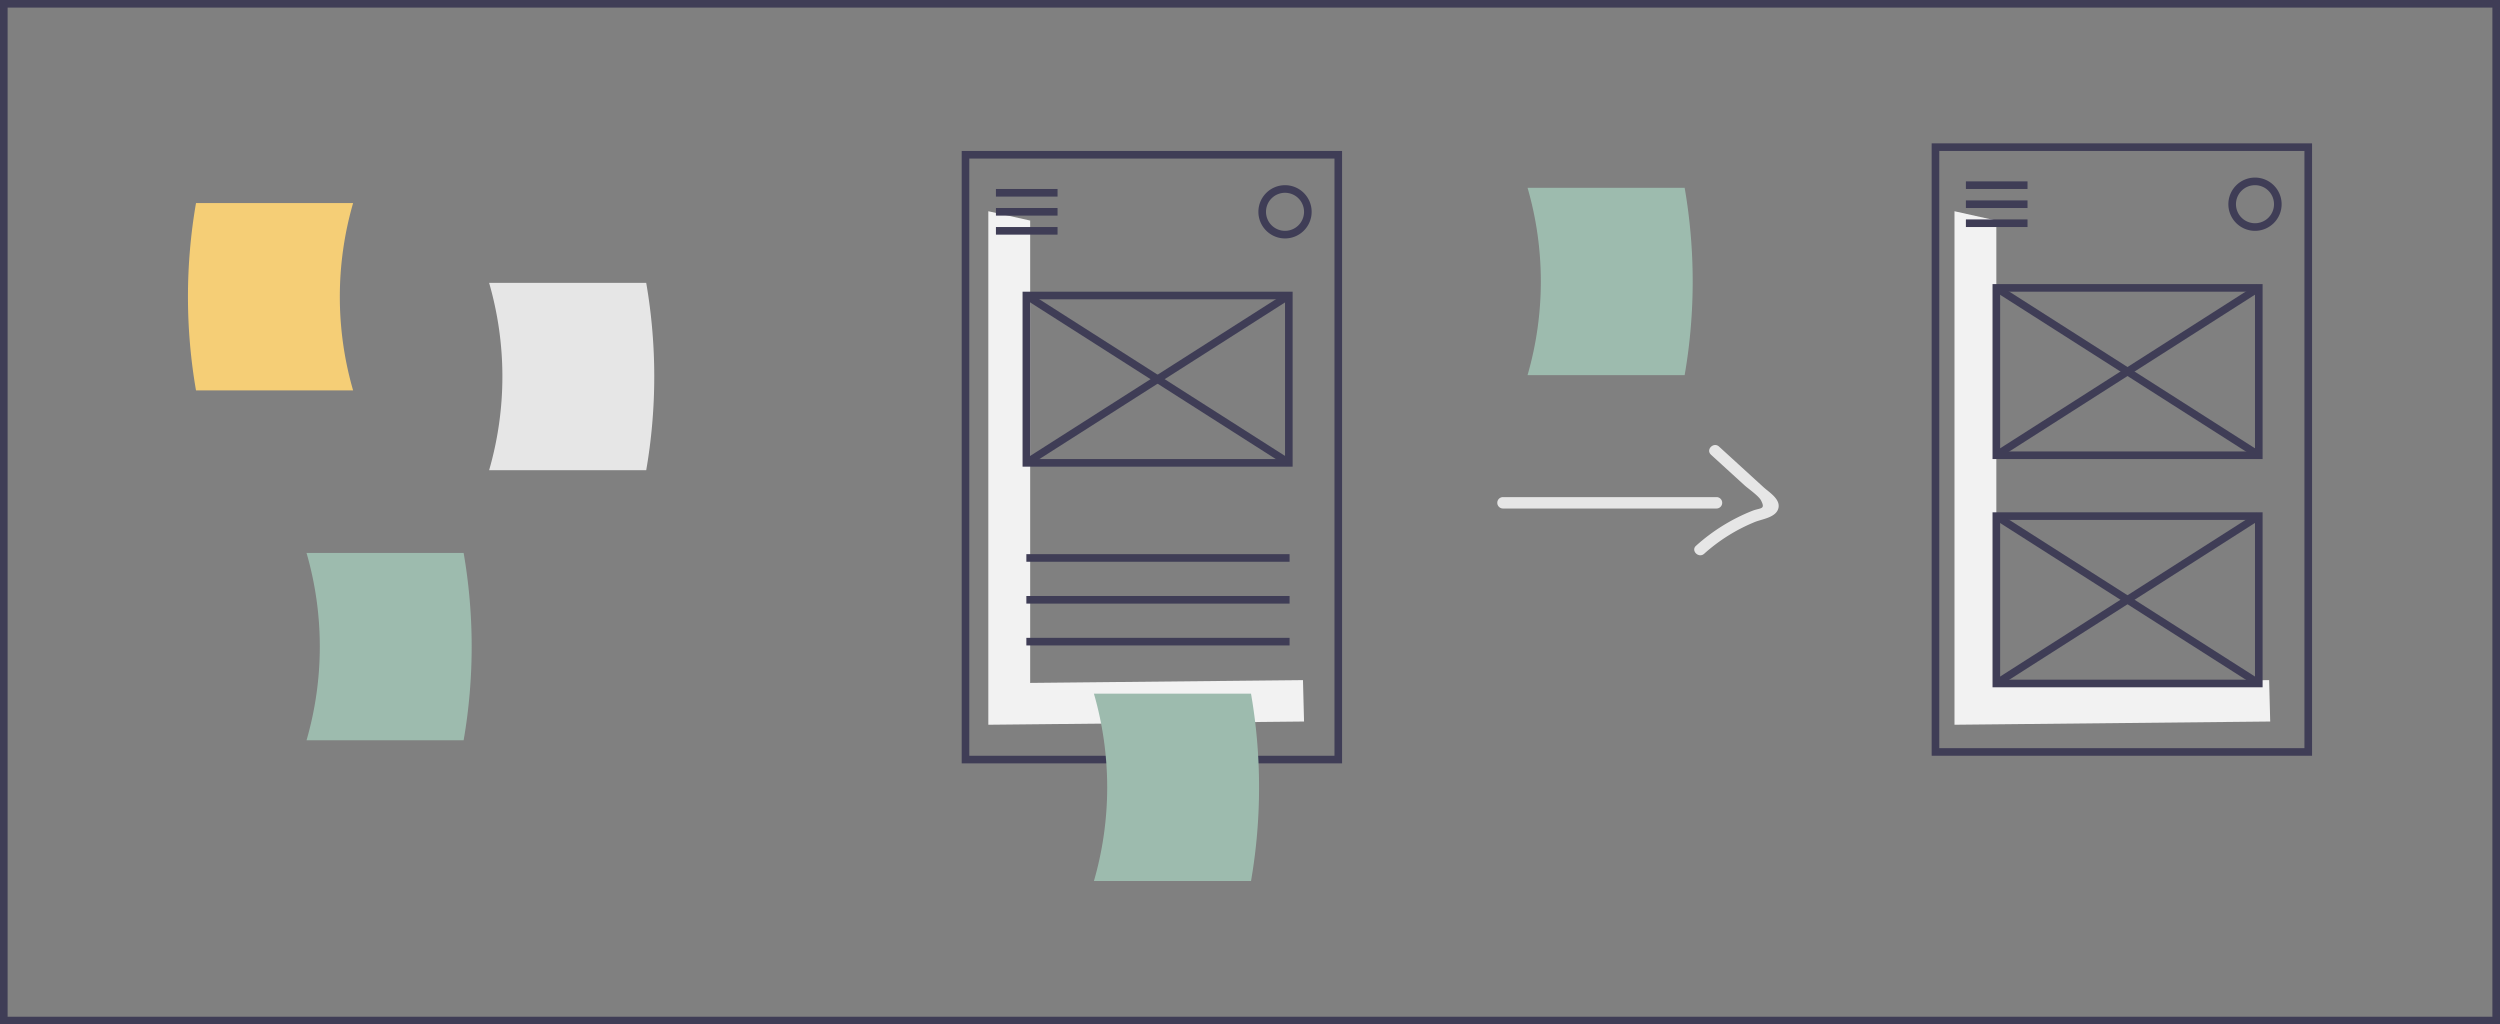 <svg xmlns="http://www.w3.org/2000/svg" width="657.236" height="269.299" viewBox="0 0 657.236 269.299"><rect x="0" y="0" width="657.236" height="269.299" fill="#808080" stroke="none"/><path d="M769.778,413.351H112.542v-269.3H769.778Zm-655.236-2H767.778v-265.3H114.542Z" transform="translate(-112.542 -144.052)" fill="#3f3d56"/><path d="M205.37,246.689h-41.3a144.461,144.461,0,0,1,0-49.247h41.3a88.611,88.611,0,0,0,0,49.247Z" transform="translate(-112.542 -144.052)" fill="#f5ce76"/><path d="M241.128,267.667h41.3a144.46,144.46,0,0,0,0-49.247h-41.3A88.611,88.611,0,0,1,241.128,267.667Z" transform="translate(-112.542 -144.052)" fill="#e6e6e6"/><path d="M507.67,277.737H563.8a1.5,1.5,0,0,0,0-3H507.67a1.5,1.5,0,0,0,0,3Z" transform="translate(-112.542 -144.052)" fill="#e6e6e6"/><path d="M562.337,263.585l8.769,8c1,.915,3.761,2.805,4.384,4,1.288,2.475-.1,1.91-2.3,2.767a49.36,49.36,0,0,0-14.764,9.168c-1.451,1.279.677,3.394,2.121,2.121a45.832,45.832,0,0,1,13.44-8.4c1.769-.7,5.125-1.11,5.966-3.217,1.029-2.579-2.248-4.482-3.8-5.9l-11.692-10.672c-1.424-1.3-3.551.816-2.121,2.121Z" transform="translate(-112.542 -144.052)" fill="#e6e6e6"/><path d="M193.128,338.667h41.3a144.46,144.46,0,0,0,0-49.247h-41.3A88.611,88.611,0,0,1,193.128,338.667Z" transform="translate(-112.542 -144.052)" fill="#9dbbae"/><path d="M514.128,242.667h41.3a144.457,144.457,0,0,0,0-49.247h-41.3a88.611,88.611,0,0,1,0,49.247Z" transform="translate(-112.542 -144.052)" fill="#9dbbae"/><path d="M270.825,179.533V57.985l-11-2.452v135l83-.849-.28-10.884Z" fill="#f2f2f2"/><path d="M465.367,344.737h-100v-161h100Zm-98-2h96v-157h-96Z" transform="translate(-112.542 -144.052)" fill="#3f3d56"/><rect width="16.197" height="2" transform="translate(261.825 49.684)" fill="#3f3d56"/><rect width="16.197" height="2" transform="translate(261.825 54.684)" fill="#3f3d56"/><rect width="16.197" height="2" transform="translate(261.825 59.684)" fill="#3f3d56"/><rect width="69.197" height="2" transform="translate(269.825 145.684)" fill="#3f3d56"/><rect width="69.197" height="2" transform="translate(269.825 156.684)" fill="#3f3d56"/><rect width="69.197" height="2" transform="translate(269.825 167.684)" fill="#3f3d56"/><path d="M450.367,206.737a7,7,0,1,1,7-7,7,7,0,0,1-7,7Zm0-12a5,5,0,1,0,5,5A5,5,0,0,0,450.367,194.737Z" transform="translate(-112.542 -144.052)" fill="#3f3d56"/><path d="M452.367,266.737h-71v-46h71Zm-69-2h67v-42h-67Z" transform="translate(-112.542 -144.052)" fill="#3f3d56"/><rect width="2" height="81.835" transform="translate(269.29 78.528) rotate(-57.475)" fill="#3f3d56"/><rect width="81.835" height="2" transform="translate(269.287 120.839) rotate(-32.525)" fill="#3f3d56"/><path d="M524.825,179.533V57.985l-11-2.452v135l83-.849-.28-10.884Z" fill="#f2f2f2"/><path d="M720.367,342.737h-100v-161h100Zm-98-2h96v-157h-96Z" transform="translate(-112.542 -144.052)" fill="#3f3d56"/><rect width="16.197" height="2" transform="translate(516.825 47.684)" fill="#3f3d56"/><rect width="16.197" height="2" transform="translate(516.825 52.684)" fill="#3f3d56"/><rect width="16.197" height="2" transform="translate(516.825 57.684)" fill="#3f3d56"/><path d="M705.367,204.737a7,7,0,1,1,7-7A7,7,0,0,1,705.367,204.737Zm0-12a5,5,0,1,0,5,5,5,5,0,0,0-5-5Z" transform="translate(-112.542 -144.052)" fill="#3f3d56"/><path d="M707.367,264.737h-71v-46h71Zm-69-2h67v-42h-67Z" transform="translate(-112.542 -144.052)" fill="#3f3d56"/><rect width="2" height="81.835" transform="translate(524.291 76.527) rotate(-57.475)" fill="#3f3d56"/><rect width="81.835" height="2" transform="matrix(0.843, -0.538, 0.538, 0.843, 524.286, 118.837)" fill="#3f3d56"/><path d="M707.367,324.737h-71v-46h71Zm-69-2h67v-42h-67Z" transform="translate(-112.542 -144.052)" fill="#3f3d56"/><rect width="2" height="81.835" transform="translate(524.291 136.527) rotate(-57.475)" fill="#3f3d56"/><rect width="81.835" height="2" transform="matrix(0.843, -0.538, 0.538, 0.843, 524.286, 178.838)" fill="#3f3d56"/><path d="M400.128,375.667h41.3a144.46,144.46,0,0,0,0-49.247h-41.3A88.611,88.611,0,0,1,400.128,375.667Z" transform="translate(-112.542 -144.052)" fill="#9dbbae"/></svg>